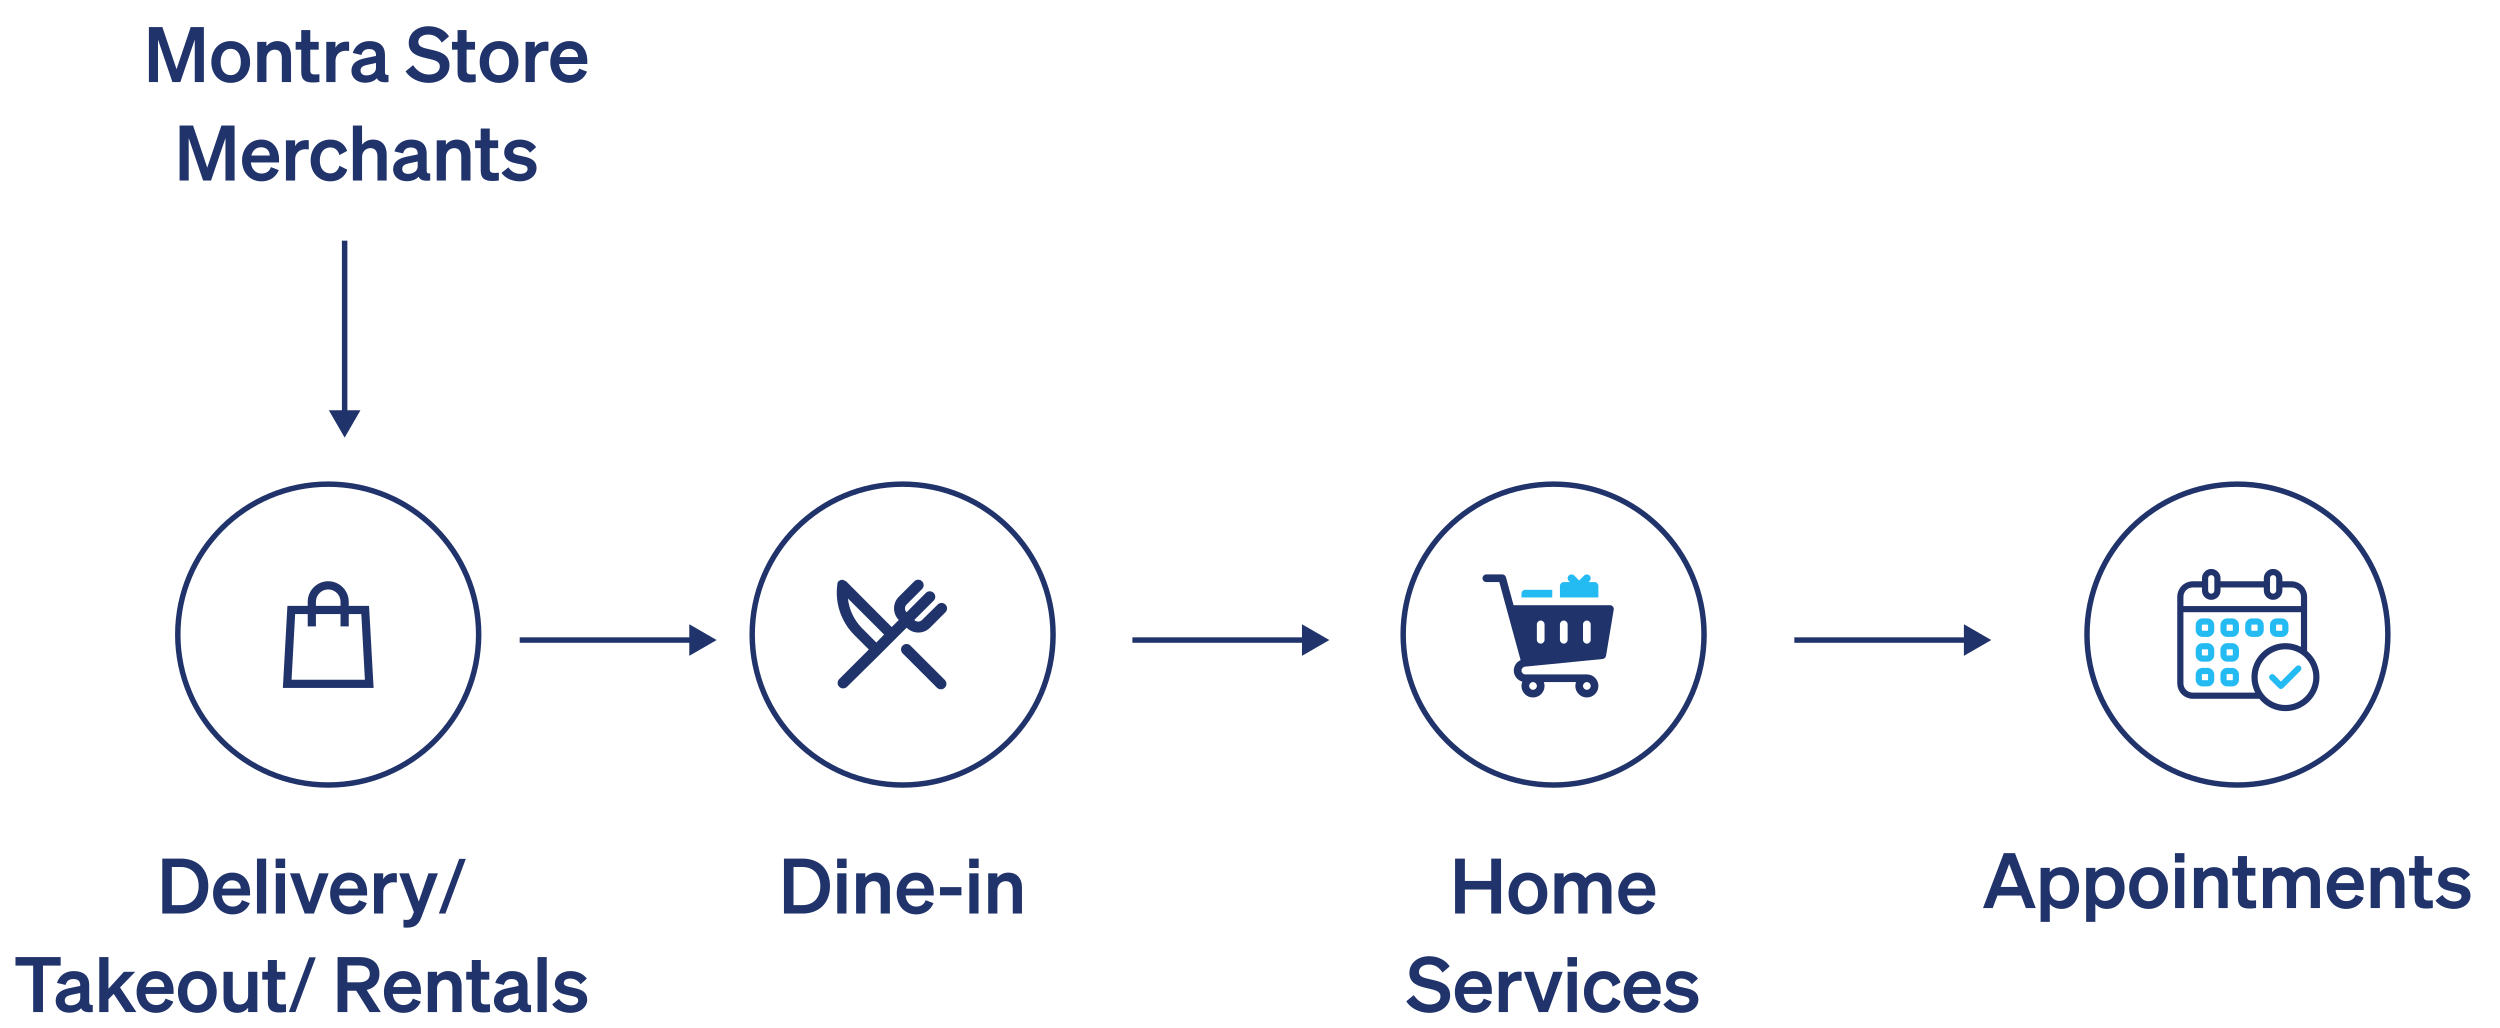 <svg width="457" height="188" viewBox="0 0 457 188" fill="none" xmlns="http://www.w3.org/2000/svg">
<path d="M32.971 15H31.515L28.883 7.23V15H27.217V4.948H29.681L32.271 12.648L34.861 4.948H37.269V15H35.603V7.23L32.971 15ZM45.718 11.332C45.718 13.614 44.248 15.154 42.176 15.154C40.104 15.154 38.634 13.614 38.634 11.332C38.634 9.05 40.104 7.51 42.176 7.51C44.248 7.51 45.718 9.05 45.718 11.332ZM40.328 11.332C40.328 12.83 41.042 13.74 42.176 13.74C43.31 13.74 44.024 12.83 44.024 11.332C44.024 9.834 43.31 8.924 42.176 8.924C41.042 8.924 40.328 9.834 40.328 11.332ZM47.026 15V7.65H48.706V8.434C49.126 7.944 49.784 7.51 50.736 7.51C52.276 7.51 53.2 8.574 53.2 10.156V15H51.52V10.646C51.52 9.736 51.156 9.078 50.232 9.078C49.476 9.078 48.706 9.638 48.706 10.688V15H47.026ZM55.068 13.152V9.078H54.046V7.65H55.068V5.494H56.72V7.65H58.26V9.078H56.72V12.886C56.72 13.544 57.098 13.614 57.7 13.614C57.98 13.614 58.134 13.6 58.386 13.572V14.986C58.078 15.042 57.658 15.084 57.224 15.084C55.824 15.084 55.068 14.65 55.068 13.152ZM63.817 7.636V9.316C63.607 9.288 63.439 9.274 63.201 9.274C62.137 9.274 61.325 9.96 61.325 11.136V15H59.645V7.65H61.325V8.742C61.647 8.056 62.403 7.608 63.341 7.608C63.537 7.608 63.691 7.622 63.817 7.636ZM66.718 15.126C65.318 15.126 64.24 14.272 64.24 12.956C64.24 11.556 65.29 10.94 66.704 10.646L68.734 10.226V10.1C68.734 9.4 68.37 8.966 67.474 8.966C66.676 8.966 66.256 9.33 66.06 10.044L64.478 9.68C64.842 8.462 65.92 7.51 67.544 7.51C69.308 7.51 70.372 8.35 70.372 10.044V13.208C70.372 13.628 70.554 13.754 71.016 13.698V15C69.798 15.14 69.154 14.902 68.902 14.3C68.44 14.818 67.67 15.126 66.718 15.126ZM68.734 12.41V11.514L67.152 11.85C66.438 12.004 65.906 12.228 65.906 12.886C65.906 13.46 66.326 13.782 66.97 13.782C67.866 13.782 68.734 13.306 68.734 12.41ZM74.142 13.04L75.514 11.906C76.214 12.998 77.264 13.628 78.412 13.628C79.546 13.628 80.4 13.11 80.4 12.144C80.4 11.122 79.35 10.982 77.852 10.618C76.34 10.254 74.716 9.806 74.716 7.846C74.716 5.984 76.312 4.794 78.342 4.794C80.064 4.794 81.408 5.606 82.08 6.656L80.764 7.79C80.204 6.922 79.462 6.32 78.286 6.32C77.208 6.32 76.466 6.866 76.466 7.664C76.466 8.546 77.236 8.728 78.594 9.036C80.218 9.4 82.164 9.778 82.164 11.962C82.164 13.936 80.428 15.154 78.356 15.154C76.634 15.154 74.926 14.328 74.142 13.04ZM83.642 13.152V9.078H82.62V7.65H83.642V5.494H85.294V7.65H86.834V9.078H85.294V12.886C85.294 13.544 85.672 13.614 86.274 13.614C86.554 13.614 86.708 13.6 86.96 13.572V14.986C86.652 15.042 86.232 15.084 85.798 15.084C84.398 15.084 83.642 14.65 83.642 13.152ZM94.773 11.332C94.773 13.614 93.303 15.154 91.231 15.154C89.159 15.154 87.689 13.614 87.689 11.332C87.689 9.05 89.159 7.51 91.231 7.51C93.303 7.51 94.773 9.05 94.773 11.332ZM89.383 11.332C89.383 12.83 90.097 13.74 91.231 13.74C92.365 13.74 93.079 12.83 93.079 11.332C93.079 9.834 92.365 8.924 91.231 8.924C90.097 8.924 89.383 9.834 89.383 11.332ZM100.252 7.636V9.316C100.042 9.288 99.874 9.274 99.636 9.274C98.572 9.274 97.76 9.96 97.76 11.136V15H96.08V7.65H97.76V8.742C98.082 8.056 98.838 7.608 99.776 7.608C99.972 7.608 100.126 7.622 100.252 7.636ZM104.165 15.154C102.065 15.154 100.595 13.6 100.595 11.332C100.595 9.176 102.051 7.51 104.095 7.51C106.223 7.51 107.357 9.12 107.357 11.136V11.696H102.205C102.331 12.956 103.087 13.726 104.165 13.726C104.991 13.726 105.649 13.306 105.873 12.55L107.315 13.096C106.797 14.384 105.635 15.154 104.165 15.154ZM104.081 8.924C103.213 8.924 102.541 9.442 102.289 10.436H105.663C105.649 9.624 105.145 8.924 104.081 8.924ZM38.583 33H37.127L34.495 25.23V33H32.829V22.948H35.293L37.883 30.648L40.473 22.948H42.881V33H41.215V25.23L38.583 33ZM47.816 33.154C45.716 33.154 44.246 31.6 44.246 29.332C44.246 27.176 45.702 25.51 47.746 25.51C49.874 25.51 51.008 27.12 51.008 29.136V29.696H45.856C45.982 30.956 46.738 31.726 47.816 31.726C48.642 31.726 49.3 31.306 49.524 30.55L50.966 31.096C50.448 32.384 49.286 33.154 47.816 33.154ZM47.732 26.924C46.864 26.924 46.192 27.442 45.94 28.436H49.314C49.3 27.624 48.796 26.924 47.732 26.924ZM56.441 25.636V27.316C56.231 27.288 56.063 27.274 55.825 27.274C54.761 27.274 53.949 27.96 53.949 29.136V33H52.269V25.65H53.949V26.742C54.271 26.056 55.027 25.608 55.965 25.608C56.161 25.608 56.315 25.622 56.441 25.636ZM58.463 29.332C58.463 30.83 59.247 31.698 60.395 31.698C61.291 31.698 61.837 31.11 62.047 30.298L63.489 31.026C63.111 32.216 61.991 33.154 60.395 33.154C58.295 33.154 56.783 31.6 56.783 29.332C56.783 27.064 58.295 25.51 60.395 25.51C61.977 25.51 63.069 26.406 63.461 27.582L62.047 28.352C61.837 27.554 61.291 26.952 60.395 26.952C59.247 26.952 58.463 27.834 58.463 29.332ZM64.505 33V22.948H66.185V26.434C66.605 25.944 67.263 25.51 68.215 25.51C69.755 25.51 70.679 26.574 70.679 28.156V33H68.999V28.646C68.999 27.736 68.635 27.078 67.711 27.078C66.955 27.078 66.185 27.638 66.185 28.688V33H64.505ZM74.34 33.126C72.94 33.126 71.862 32.272 71.862 30.956C71.862 29.556 72.912 28.94 74.326 28.646L76.356 28.226V28.1C76.356 27.4 75.992 26.966 75.096 26.966C74.298 26.966 73.878 27.33 73.682 28.044L72.1 27.68C72.464 26.462 73.542 25.51 75.166 25.51C76.93 25.51 77.994 26.35 77.994 28.044V31.208C77.994 31.628 78.176 31.754 78.638 31.698V33C77.42 33.14 76.776 32.902 76.524 32.3C76.062 32.818 75.292 33.126 74.34 33.126ZM76.356 30.41V29.514L74.774 29.85C74.06 30.004 73.528 30.228 73.528 30.886C73.528 31.46 73.948 31.782 74.592 31.782C75.488 31.782 76.356 31.306 76.356 30.41ZM79.831 33V25.65H81.511V26.434C81.931 25.944 82.589 25.51 83.541 25.51C85.081 25.51 86.005 26.574 86.005 28.156V33H84.325V28.646C84.325 27.736 83.961 27.078 83.037 27.078C82.281 27.078 81.511 27.638 81.511 28.688V33H79.831ZM87.874 31.152V27.078H86.852V25.65H87.874V23.494H89.526V25.65H91.066V27.078H89.526V30.886C89.526 31.544 89.904 31.614 90.506 31.614C90.786 31.614 90.94 31.6 91.192 31.572V32.986C90.884 33.042 90.464 33.084 90.03 33.084C88.63 33.084 87.874 32.65 87.874 31.152ZM91.68 31.6L92.94 30.592C93.374 31.306 94.214 31.782 95.068 31.782C95.782 31.782 96.44 31.53 96.44 30.872C96.44 30.242 95.824 30.172 94.662 29.934C93.5 29.696 92.17 29.402 92.17 27.834C92.17 26.49 93.346 25.51 95.04 25.51C96.328 25.51 97.476 26.084 98.008 26.896L96.874 27.918C96.454 27.26 95.754 26.882 94.942 26.882C94.256 26.882 93.808 27.19 93.808 27.68C93.808 28.212 94.34 28.31 95.264 28.506C96.51 28.772 98.078 29.038 98.078 30.718C98.078 32.202 96.72 33.154 95.054 33.154C93.696 33.154 92.338 32.608 91.68 31.6Z" fill="#20336B"/>
<path d="M63 80L65.887 75H60.113L63 80ZM62.5 44V75.5H63.5V44H62.5Z" fill="#20336B"/>
<path d="M131 117L126 114.113V119.887L131 117ZM95 117.5H126.5V116.5H95V117.5Z" fill="#20336B"/>
<path d="M243 117L238 114.113V119.887L243 117ZM207 117.5H238.5V116.5H207V117.5Z" fill="#20336B"/>
<path d="M364 117L359 114.113V119.887L364 117ZM328 117.5H359.5V116.5H328V117.5Z" fill="#20336B"/>
<path d="M284 143.5C299.188 143.5 311.5 131.188 311.5 116C311.5 100.812 299.188 88.5 284 88.5C268.812 88.5 256.5 100.812 256.5 116C256.5 131.188 268.812 143.5 284 143.5Z" stroke="#20336B"/>
<path d="M272.597 156.948H274.389V167H272.597V162.604H267.781V167H265.989V156.948H267.781V161.036H272.597V156.948ZM282.85 163.332C282.85 165.614 281.38 167.154 279.308 167.154C277.236 167.154 275.766 165.614 275.766 163.332C275.766 161.05 277.236 159.51 279.308 159.51C281.38 159.51 282.85 161.05 282.85 163.332ZM277.46 163.332C277.46 164.83 278.174 165.74 279.308 165.74C280.442 165.74 281.156 164.83 281.156 163.332C281.156 161.834 280.442 160.924 279.308 160.924C278.174 160.924 277.46 161.834 277.46 163.332ZM285.837 162.688V167H284.157V159.65H285.837V160.434C286.243 159.944 286.873 159.51 287.853 159.51C288.735 159.51 289.393 159.902 289.799 160.532C290.247 160.056 290.947 159.51 292.081 159.51C293.593 159.51 294.573 160.574 294.573 162.156V167H292.893V162.646C292.893 161.736 292.557 161.078 291.661 161.078C290.947 161.078 290.205 161.638 290.205 162.688V167H288.525V162.646C288.525 161.736 288.189 161.078 287.293 161.078C286.579 161.078 285.837 161.638 285.837 162.688ZM299.392 167.154C297.292 167.154 295.822 165.6 295.822 163.332C295.822 161.176 297.278 159.51 299.322 159.51C301.45 159.51 302.584 161.12 302.584 163.136V163.696H297.432C297.558 164.956 298.314 165.726 299.392 165.726C300.218 165.726 300.876 165.306 301.1 164.55L302.542 165.096C302.024 166.384 300.862 167.154 299.392 167.154ZM299.308 160.924C298.44 160.924 297.768 161.442 297.516 162.436H300.89C300.876 161.624 300.372 160.924 299.308 160.924ZM257.065 183.04L258.437 181.906C259.137 182.998 260.187 183.628 261.335 183.628C262.469 183.628 263.323 183.11 263.323 182.144C263.323 181.122 262.273 180.982 260.775 180.618C259.263 180.254 257.639 179.806 257.639 177.846C257.639 175.984 259.235 174.794 261.265 174.794C262.987 174.794 264.331 175.606 265.003 176.656L263.687 177.79C263.127 176.922 262.385 176.32 261.209 176.32C260.131 176.32 259.389 176.866 259.389 177.664C259.389 178.546 260.159 178.728 261.517 179.036C263.141 179.4 265.087 179.778 265.087 181.962C265.087 183.936 263.351 185.154 261.279 185.154C259.557 185.154 257.849 184.328 257.065 183.04ZM269.519 185.154C267.419 185.154 265.949 183.6 265.949 181.332C265.949 179.176 267.405 177.51 269.449 177.51C271.577 177.51 272.711 179.12 272.711 181.136V181.696H267.559C267.685 182.956 268.441 183.726 269.519 183.726C270.345 183.726 271.003 183.306 271.227 182.55L272.669 183.096C272.151 184.384 270.989 185.154 269.519 185.154ZM269.435 178.924C268.567 178.924 267.895 179.442 267.643 180.436H271.017C271.003 179.624 270.499 178.924 269.435 178.924ZM278.144 177.636V179.316C277.934 179.288 277.766 179.274 277.528 179.274C276.464 179.274 275.652 179.96 275.652 181.136V185H273.972V177.65H275.652V178.742C275.974 178.056 276.73 177.608 277.668 177.608C277.864 177.608 278.018 177.622 278.144 177.636ZM282.969 185H281.275L278.587 177.65H280.351L282.143 182.984L283.921 177.65H285.657L282.969 185ZM286.536 176.67V174.948H288.272V176.67H286.536ZM288.244 177.65V185H286.564V177.65H288.244ZM291.227 181.332C291.227 182.83 292.011 183.698 293.159 183.698C294.055 183.698 294.601 183.11 294.811 182.298L296.253 183.026C295.875 184.216 294.755 185.154 293.159 185.154C291.059 185.154 289.547 183.6 289.547 181.332C289.547 179.064 291.059 177.51 293.159 177.51C294.741 177.51 295.833 178.406 296.225 179.582L294.811 180.352C294.601 179.554 294.055 178.952 293.159 178.952C292.011 178.952 291.227 179.834 291.227 181.332ZM300.377 185.154C298.277 185.154 296.807 183.6 296.807 181.332C296.807 179.176 298.263 177.51 300.307 177.51C302.435 177.51 303.569 179.12 303.569 181.136V181.696H298.417C298.543 182.956 299.299 183.726 300.377 183.726C301.203 183.726 301.861 183.306 302.085 182.55L303.527 183.096C303.009 184.384 301.847 185.154 300.377 185.154ZM300.293 178.924C299.425 178.924 298.753 179.442 298.501 180.436H301.875C301.861 179.624 301.357 178.924 300.293 178.924ZM304.059 183.6L305.319 182.592C305.753 183.306 306.593 183.782 307.447 183.782C308.161 183.782 308.819 183.53 308.819 182.872C308.819 182.242 308.203 182.172 307.041 181.934C305.879 181.696 304.549 181.402 304.549 179.834C304.549 178.49 305.725 177.51 307.419 177.51C308.707 177.51 309.855 178.084 310.387 178.896L309.253 179.918C308.833 179.26 308.133 178.882 307.321 178.882C306.635 178.882 306.187 179.19 306.187 179.68C306.187 180.212 306.719 180.31 307.643 180.506C308.889 180.772 310.457 181.038 310.457 182.718C310.457 184.202 309.099 185.154 307.433 185.154C306.075 185.154 304.717 184.608 304.059 183.6Z" fill="#20336B"/>
<path d="M29.665 167V156.948H33.025C36.147 156.948 38.079 158.908 38.079 161.974C38.079 165.04 36.147 167 33.025 167H29.665ZM31.415 165.46H33.025C35.097 165.46 36.315 164.088 36.315 161.974C36.315 159.846 35.097 158.488 33.011 158.488H31.415V165.46ZM42.519 167.154C40.419 167.154 38.949 165.6 38.949 163.332C38.949 161.176 40.405 159.51 42.449 159.51C44.577 159.51 45.711 161.12 45.711 163.136V163.696H40.559C40.685 164.956 41.441 165.726 42.519 165.726C43.345 165.726 44.003 165.306 44.227 164.55L45.669 165.096C45.151 166.384 43.989 167.154 42.519 167.154ZM42.435 160.924C41.567 160.924 40.895 161.442 40.643 162.436H44.017C44.003 161.624 43.499 160.924 42.435 160.924ZM48.652 156.948V167H46.972V156.948H48.652ZM50.389 158.67V156.948H52.125V158.67H50.389ZM52.097 159.65V167H50.417V159.65H52.097ZM57.391 167H55.697L53.008 159.65H54.773L56.565 164.984L58.343 159.65H60.078L57.391 167ZM63.916 167.154C61.816 167.154 60.346 165.6 60.346 163.332C60.346 161.176 61.802 159.51 63.846 159.51C65.974 159.51 67.108 161.12 67.108 163.136V163.696H61.956C62.082 164.956 62.838 165.726 63.916 165.726C64.742 165.726 65.4 165.306 65.624 164.55L67.066 165.096C66.548 166.384 65.386 167.154 63.916 167.154ZM63.832 160.924C62.964 160.924 62.292 161.442 62.04 162.436H65.414C65.4 161.624 64.896 160.924 63.832 160.924ZM72.54 159.636V161.316C72.33 161.288 72.162 161.274 71.924 161.274C70.86 161.274 70.048 161.96 70.048 163.136V167H68.368V159.65H70.048V160.742C70.37 160.056 71.126 159.608 72.064 159.608C72.26 159.608 72.414 159.622 72.54 159.636ZM77.029 167.686C76.609 168.806 75.965 169.576 74.439 169.576C74.089 169.576 73.991 169.562 73.753 169.534V168.12C73.977 168.148 74.103 168.162 74.313 168.162C74.873 168.162 75.139 168.008 75.377 167.42L75.657 166.734L72.983 159.65H74.747L76.553 164.802L78.317 159.65H80.053L77.029 167.686ZM85.146 157.004L81.422 167H80.218L83.942 157.004H85.146ZM11.09 176.516H7.856V185H6.064V176.516H2.83V174.948H11.09V176.516ZM12.653 185.126C11.253 185.126 10.175 184.272 10.175 182.956C10.175 181.556 11.225 180.94 12.639 180.646L14.669 180.226V180.1C14.669 179.4 14.305 178.966 13.409 178.966C12.611 178.966 12.191 179.33 11.995 180.044L10.413 179.68C10.777 178.462 11.855 177.51 13.479 177.51C15.243 177.51 16.307 178.35 16.307 180.044V183.208C16.307 183.628 16.489 183.754 16.951 183.698V185C15.733 185.14 15.089 184.902 14.837 184.3C14.375 184.818 13.605 185.126 12.653 185.126ZM14.669 182.41V181.514L13.087 181.85C12.373 182.004 11.841 182.228 11.841 182.886C11.841 183.46 12.261 183.782 12.905 183.782C13.801 183.782 14.669 183.306 14.669 182.41ZM19.825 174.948V180.744L22.653 177.65H24.711L21.939 180.506L24.935 185H22.989L20.791 181.682L19.825 182.662V185H18.145V174.948H19.825ZM28.54 185.154C26.44 185.154 24.97 183.6 24.97 181.332C24.97 179.176 26.426 177.51 28.47 177.51C30.598 177.51 31.732 179.12 31.732 181.136V181.696H26.58C26.706 182.956 27.462 183.726 28.54 183.726C29.366 183.726 30.024 183.306 30.248 182.55L31.69 183.096C31.172 184.384 30.01 185.154 28.54 185.154ZM28.456 178.924C27.588 178.924 26.916 179.442 26.664 180.436H30.038C30.024 179.624 29.52 178.924 28.456 178.924ZM39.614 181.332C39.614 183.614 38.144 185.154 36.072 185.154C34 185.154 32.53 183.614 32.53 181.332C32.53 179.05 34 177.51 36.072 177.51C38.144 177.51 39.614 179.05 39.614 181.332ZM34.224 181.332C34.224 182.83 34.938 183.74 36.072 183.74C37.206 183.74 37.92 182.83 37.92 181.332C37.92 179.834 37.206 178.924 36.072 178.924C34.938 178.924 34.224 179.834 34.224 181.332ZM47.04 177.65V185H45.36V184.216C44.94 184.706 44.31 185.154 43.358 185.154C41.818 185.154 40.866 184.104 40.866 182.522V177.65H42.546V182.158C42.546 183.054 42.938 183.628 43.848 183.628C44.604 183.628 45.36 183.068 45.36 182.018V177.65H47.04ZM48.965 183.152V179.078H47.943V177.65H48.965V175.494H50.617V177.65H52.157V179.078H50.617V182.886C50.617 183.544 50.995 183.614 51.597 183.614C51.877 183.614 52.031 183.6 52.283 183.572V184.986C51.975 185.042 51.555 185.084 51.121 185.084C49.721 185.084 48.965 184.65 48.965 183.152ZM57.727 175.004L54.003 185H52.799L56.523 175.004H57.727ZM63.497 181.108V185H61.705V174.948H65.723C67.963 174.948 69.363 175.998 69.363 178.028C69.363 179.61 68.495 180.618 67.025 180.968L69.615 185H67.571L65.121 181.108H63.497ZM63.497 179.568H65.625C66.913 179.568 67.599 179.008 67.599 178.028C67.599 177.034 66.913 176.488 65.625 176.488H63.497V179.568ZM73.753 185.154C71.653 185.154 70.183 183.6 70.183 181.332C70.183 179.176 71.639 177.51 73.683 177.51C75.811 177.51 76.945 179.12 76.945 181.136V181.696H71.793C71.919 182.956 72.675 183.726 73.753 183.726C74.579 183.726 75.237 183.306 75.461 182.55L76.903 183.096C76.385 184.384 75.223 185.154 73.753 185.154ZM73.669 178.924C72.801 178.924 72.129 179.442 71.877 180.436H75.251C75.237 179.624 74.733 178.924 73.669 178.924ZM78.205 185V177.65H79.885V178.434C80.305 177.944 80.963 177.51 81.915 177.51C83.455 177.51 84.379 178.574 84.379 180.156V185H82.699V180.646C82.699 179.736 82.335 179.078 81.411 179.078C80.655 179.078 79.885 179.638 79.885 180.688V185H78.205ZM86.248 183.152V179.078H85.226V177.65H86.248V175.494H87.9V177.65H89.44V179.078H87.9V182.886C87.9 183.544 88.278 183.614 88.88 183.614C89.16 183.614 89.314 183.6 89.566 183.572V184.986C89.258 185.042 88.838 185.084 88.404 185.084C87.004 185.084 86.248 184.65 86.248 183.152ZM92.77 185.126C91.37 185.126 90.292 184.272 90.292 182.956C90.292 181.556 91.342 180.94 92.756 180.646L94.786 180.226V180.1C94.786 179.4 94.422 178.966 93.526 178.966C92.728 178.966 92.308 179.33 92.112 180.044L90.53 179.68C90.894 178.462 91.972 177.51 93.596 177.51C95.36 177.51 96.424 178.35 96.424 180.044V183.208C96.424 183.628 96.606 183.754 97.068 183.698V185C95.85 185.14 95.206 184.902 94.954 184.3C94.492 184.818 93.722 185.126 92.77 185.126ZM94.786 182.41V181.514L93.204 181.85C92.49 182.004 91.958 182.228 91.958 182.886C91.958 183.46 92.378 183.782 93.022 183.782C93.918 183.782 94.786 183.306 94.786 182.41ZM99.942 174.948V185H98.262V174.948H99.942ZM100.937 183.6L102.197 182.592C102.631 183.306 103.471 183.782 104.325 183.782C105.039 183.782 105.697 183.53 105.697 182.872C105.697 182.242 105.081 182.172 103.919 181.934C102.757 181.696 101.427 181.402 101.427 179.834C101.427 178.49 102.603 177.51 104.297 177.51C105.585 177.51 106.733 178.084 107.265 178.896L106.131 179.918C105.711 179.26 105.011 178.882 104.199 178.882C103.513 178.882 103.065 179.19 103.065 179.68C103.065 180.212 103.597 180.31 104.521 180.506C105.767 180.772 107.335 181.038 107.335 182.718C107.335 184.202 105.977 185.154 104.311 185.154C102.953 185.154 101.595 184.608 100.937 183.6Z" fill="#20336B"/>
<path d="M165 143.5C180.188 143.5 192.5 131.188 192.5 116C192.5 100.812 180.188 88.5 165 88.5C149.812 88.5 137.5 100.812 137.5 116C137.5 131.188 149.812 143.5 165 143.5Z" stroke="#20336B"/>
<path d="M167.842 115.631C168.243 115.636 168.64 115.561 169.011 115.409C169.382 115.258 169.719 115.034 170.002 114.751L172.832 111.921C173.019 111.734 173.123 111.48 173.123 111.216C173.123 110.952 173.019 110.698 172.832 110.511C172.739 110.417 172.629 110.343 172.507 110.292C172.385 110.241 172.254 110.215 172.122 110.215C171.99 110.215 171.86 110.241 171.738 110.292C171.616 110.343 171.505 110.417 171.412 110.511L168.552 113.331C168.459 113.425 168.349 113.499 168.227 113.55C168.105 113.601 167.974 113.627 167.842 113.627C167.71 113.627 167.58 113.601 167.458 113.55C167.336 113.499 167.225 113.425 167.132 113.331L170.672 109.801C170.766 109.708 170.84 109.597 170.89 109.475C170.941 109.353 170.967 109.223 170.967 109.091C170.967 108.959 170.941 108.828 170.89 108.707C170.84 108.585 170.766 108.474 170.672 108.381C170.579 108.288 170.469 108.214 170.347 108.163C170.225 108.113 170.094 108.087 169.962 108.087C169.831 108.087 169.7 108.113 169.578 108.163C169.456 108.214 169.346 108.288 169.252 108.381L165.722 111.921C165.536 111.734 165.432 111.48 165.432 111.216C165.432 110.952 165.536 110.698 165.722 110.511L168.552 107.681C168.646 107.588 168.72 107.477 168.77 107.355C168.821 107.233 168.847 107.103 168.847 106.971C168.847 106.839 168.821 106.708 168.77 106.587C168.72 106.465 168.646 106.354 168.552 106.261C168.459 106.168 168.349 106.094 168.227 106.043C168.105 105.993 167.974 105.967 167.842 105.967C167.711 105.967 167.58 105.993 167.458 106.043C167.336 106.094 167.226 106.168 167.132 106.261L164.302 109.091C163.741 109.653 163.425 110.416 163.425 111.211C163.425 112.006 163.741 112.768 164.302 113.331L163.002 114.621L154.732 106.321L154.632 106.261C154.581 106.216 154.524 106.179 154.462 106.151L154.282 106.081L154.162 106.001H153.892C153.833 105.991 153.772 105.991 153.712 106.001C153.652 106.023 153.595 106.053 153.542 106.091L153.382 106.191H153.312L153.252 106.291C153.21 106.344 153.173 106.401 153.142 106.461C153.113 106.522 153.09 106.585 153.072 106.651C153.072 106.651 153.072 106.721 153.072 106.761C152.83 108.452 152.984 110.177 153.524 111.798C154.064 113.419 154.974 114.893 156.182 116.101L158.822 118.731L153.412 124.131C153.319 124.224 153.244 124.334 153.194 124.456C153.143 124.578 153.117 124.709 153.117 124.841C153.117 124.973 153.143 125.104 153.194 125.225C153.244 125.347 153.319 125.458 153.412 125.551C153.506 125.644 153.617 125.717 153.739 125.767C153.86 125.816 153.991 125.842 154.122 125.841C154.254 125.842 154.384 125.816 154.506 125.767C154.628 125.717 154.739 125.644 154.832 125.551L160.902 119.571L163.732 116.741L165.732 114.741C166.29 115.305 167.049 115.625 167.842 115.631ZM160.192 117.451L157.562 114.811C156.121 113.35 155.218 111.442 155.002 109.401L161.612 116.001L160.192 117.451ZM166.432 118.021C166.244 117.831 165.988 117.724 165.721 117.723C165.454 117.722 165.197 117.828 165.007 118.016C164.818 118.204 164.711 118.46 164.71 118.727C164.709 118.995 164.814 119.251 165.002 119.441L171.302 125.741C171.493 125.915 171.744 126.008 172.002 126.001C172.134 126.002 172.264 125.976 172.386 125.927C172.508 125.877 172.619 125.804 172.712 125.711C172.806 125.618 172.881 125.507 172.931 125.385C172.982 125.264 173.008 125.133 173.008 125.001C173.008 124.869 172.982 124.738 172.931 124.616C172.881 124.494 172.806 124.384 172.712 124.291L166.432 118.021Z" fill="#20336B"/>
<path d="M143.305 167V156.948H146.665C149.787 156.948 151.719 158.908 151.719 161.974C151.719 165.04 149.787 167 146.665 167H143.305ZM145.055 165.46H146.665C148.737 165.46 149.955 164.088 149.955 161.974C149.955 159.846 148.737 158.488 146.651 158.488H145.055V165.46ZM153.023 158.67V156.948H154.759V158.67H153.023ZM154.731 159.65V167H153.051V159.65H154.731ZM156.496 167V159.65H158.176V160.434C158.596 159.944 159.254 159.51 160.206 159.51C161.746 159.51 162.67 160.574 162.67 162.156V167H160.99V162.646C160.99 161.736 160.626 161.078 159.702 161.078C158.946 161.078 158.176 161.638 158.176 162.688V167H156.496ZM167.493 167.154C165.393 167.154 163.923 165.6 163.923 163.332C163.923 161.176 165.379 159.51 167.423 159.51C169.551 159.51 170.685 161.12 170.685 163.136V163.696H165.533C165.659 164.956 166.415 165.726 167.493 165.726C168.319 165.726 168.977 165.306 169.201 164.55L170.643 165.096C170.125 166.384 168.963 167.154 167.493 167.154ZM167.409 160.924C166.541 160.924 165.869 161.442 165.617 162.436H168.991C168.977 161.624 168.473 160.924 167.409 160.924ZM171.829 163.668V162.17H175.749V163.668H171.829ZM177.167 158.67V156.948H178.903V158.67H177.167ZM178.875 159.65V167H177.195V159.65H178.875ZM180.641 167V159.65H182.321V160.434C182.741 159.944 183.399 159.51 184.351 159.51C185.891 159.51 186.815 160.574 186.815 162.156V167H185.135V162.646C185.135 161.736 184.771 161.078 183.847 161.078C183.091 161.078 182.321 161.638 182.321 162.688V167H180.641Z" fill="#20336B"/>
<path d="M409 143.5C424.188 143.5 436.5 131.188 436.5 116C436.5 100.812 424.188 88.5 409 88.5C393.812 88.5 381.5 100.812 381.5 116C381.5 131.188 393.812 143.5 409 143.5Z" stroke="#20336B"/>
<path fill-rule="evenodd" clip-rule="evenodd" d="M414.953 124.187L416.551 125.785C416.658 125.891 416.801 125.951 416.951 125.951C417.101 125.951 417.244 125.891 417.351 125.785L420.547 122.588C420.65 122.482 420.708 122.339 420.706 122.191C420.705 122.043 420.645 121.901 420.541 121.796C420.436 121.691 420.294 121.632 420.146 121.63C419.998 121.629 419.855 121.686 419.749 121.789L416.951 124.586L415.752 123.388C415.646 123.285 415.503 123.228 415.355 123.229C415.207 123.23 415.065 123.29 414.96 123.394C414.855 123.499 414.796 123.641 414.795 123.789C414.793 123.937 414.85 124.08 414.953 124.187ZM404.766 114.285C404.766 113.956 404.635 113.639 404.402 113.406C404.169 113.173 403.852 113.042 403.522 113.042H402.618C402.289 113.042 401.972 113.173 401.739 113.406C401.506 113.639 401.375 113.956 401.375 114.285V115.19C401.375 115.519 401.506 115.836 401.739 116.069C401.972 116.302 402.289 116.433 402.618 116.433H403.522C403.852 116.433 404.169 116.302 404.402 116.069C404.635 115.836 404.766 115.519 404.766 115.19V114.285ZM403.635 114.285V115.19C403.635 115.205 403.633 115.219 403.627 115.233C403.621 115.247 403.613 115.259 403.603 115.269C403.592 115.28 403.58 115.288 403.566 115.294C403.552 115.3 403.537 115.303 403.522 115.303H402.618C402.603 115.303 402.589 115.3 402.575 115.294C402.561 115.288 402.549 115.28 402.539 115.269C402.528 115.259 402.52 115.247 402.514 115.233C402.508 115.219 402.505 115.205 402.505 115.19V114.285C402.505 114.255 402.517 114.227 402.539 114.206C402.549 114.195 402.561 114.187 402.575 114.181C402.589 114.175 402.603 114.172 402.618 114.172H403.522C403.553 114.172 403.581 114.184 403.603 114.206C403.613 114.216 403.621 114.228 403.627 114.242C403.633 114.256 403.635 114.27 403.635 114.285ZM404.766 118.807C404.766 118.478 404.635 118.161 404.402 117.928C404.169 117.695 403.852 117.564 403.522 117.564H402.618C402.289 117.564 401.972 117.695 401.739 117.928C401.506 118.161 401.375 118.477 401.375 118.807V119.711C401.375 120.041 401.506 120.357 401.739 120.591C401.972 120.824 402.289 120.955 402.618 120.955H403.522C403.852 120.955 404.169 120.824 404.402 120.591C404.635 120.357 404.766 120.041 404.766 119.711V118.807ZM403.635 118.807V119.711C403.635 119.726 403.633 119.741 403.627 119.755C403.621 119.768 403.613 119.781 403.603 119.791C403.592 119.802 403.58 119.81 403.566 119.816C403.552 119.822 403.537 119.825 403.522 119.824H402.618C402.603 119.825 402.589 119.822 402.575 119.816C402.561 119.81 402.549 119.802 402.539 119.791C402.528 119.781 402.52 119.768 402.514 119.755C402.508 119.741 402.505 119.726 402.505 119.711V118.807C402.505 118.777 402.517 118.748 402.539 118.727C402.549 118.717 402.561 118.708 402.575 118.703C402.589 118.697 402.603 118.694 402.618 118.694H403.522C403.553 118.694 403.581 118.706 403.603 118.727C403.613 118.738 403.621 118.75 403.627 118.764C403.633 118.778 403.635 118.792 403.635 118.807ZM404.766 123.329C404.766 122.999 404.635 122.683 404.402 122.449C404.169 122.216 403.852 122.086 403.522 122.085H402.618C402.289 122.085 401.972 122.216 401.739 122.449C401.506 122.683 401.375 122.999 401.375 123.329V124.233C401.375 124.563 401.506 124.879 401.739 125.113C401.972 125.346 402.289 125.477 402.618 125.477H403.522C403.852 125.477 404.169 125.346 404.402 125.113C404.635 124.879 404.766 124.563 404.766 124.233V123.329ZM403.635 123.329V124.233C403.635 124.248 403.633 124.263 403.627 124.276C403.621 124.29 403.613 124.302 403.603 124.313C403.592 124.323 403.58 124.332 403.566 124.338C403.552 124.343 403.537 124.346 403.522 124.346H402.618C402.603 124.346 402.589 124.343 402.575 124.338C402.561 124.332 402.549 124.323 402.539 124.313C402.528 124.302 402.52 124.29 402.514 124.276C402.508 124.263 402.505 124.248 402.505 124.233V123.329C402.505 123.299 402.517 123.27 402.539 123.249C402.549 123.239 402.561 123.23 402.575 123.224C402.589 123.219 402.603 123.216 402.618 123.216H403.522C403.553 123.216 403.581 123.228 403.603 123.249C403.613 123.259 403.621 123.272 403.627 123.286C403.633 123.299 403.635 123.314 403.635 123.329ZM409.288 114.285C409.288 113.956 409.157 113.639 408.924 113.406C408.69 113.173 408.374 113.042 408.044 113.042H407.14C406.81 113.042 406.494 113.173 406.261 113.406C406.027 113.639 405.897 113.956 405.897 114.285V115.19C405.897 115.519 406.027 115.836 406.261 116.069C406.494 116.302 406.81 116.433 407.14 116.433H408.044C408.374 116.433 408.69 116.302 408.924 116.069C409.157 115.836 409.288 115.519 409.288 115.19V114.285ZM408.157 114.285V115.19C408.157 115.205 408.154 115.219 408.149 115.233C408.143 115.247 408.135 115.259 408.124 115.269C408.114 115.28 408.101 115.288 408.087 115.294C408.074 115.3 408.059 115.303 408.044 115.303H407.14C407.125 115.303 407.11 115.3 407.097 115.294C407.083 115.288 407.071 115.28 407.061 115.269C407.05 115.259 407.041 115.247 407.035 115.233C407.03 115.219 407.027 115.205 407.027 115.19V114.285C407.027 114.255 407.039 114.227 407.061 114.206C407.071 114.195 407.083 114.187 407.097 114.181C407.11 114.175 407.125 114.172 407.14 114.172H408.044C408.075 114.172 408.103 114.184 408.124 114.206C408.135 114.216 408.143 114.228 408.149 114.242C408.154 114.256 408.157 114.27 408.157 114.285ZM409.288 118.807C409.288 118.478 409.157 118.161 408.924 117.928C408.69 117.695 408.374 117.564 408.044 117.564H407.14C406.81 117.564 406.494 117.695 406.261 117.928C406.027 118.161 405.897 118.477 405.897 118.807V119.711C405.897 120.041 406.027 120.357 406.261 120.591C406.494 120.824 406.81 120.955 407.14 120.955H408.044C408.374 120.955 408.69 120.824 408.924 120.591C409.157 120.357 409.288 120.041 409.288 119.711V118.807ZM408.157 118.807V119.711C408.157 119.726 408.154 119.741 408.149 119.755C408.143 119.768 408.135 119.781 408.124 119.791C408.114 119.802 408.101 119.81 408.087 119.816C408.074 119.822 408.059 119.825 408.044 119.824H407.14C407.125 119.825 407.11 119.822 407.097 119.816C407.083 119.81 407.071 119.802 407.061 119.791C407.05 119.781 407.041 119.768 407.035 119.755C407.03 119.741 407.027 119.726 407.027 119.711V118.807C407.027 118.777 407.039 118.748 407.061 118.727C407.071 118.717 407.083 118.708 407.097 118.703C407.11 118.697 407.125 118.694 407.14 118.694H408.044C408.075 118.694 408.103 118.706 408.124 118.727C408.135 118.738 408.143 118.75 408.149 118.764C408.154 118.778 408.157 118.792 408.157 118.807ZM409.288 123.329C409.288 122.999 409.157 122.683 408.924 122.449C408.69 122.216 408.374 122.086 408.044 122.085H407.14C406.81 122.085 406.494 122.216 406.261 122.449C406.027 122.683 405.897 122.999 405.897 123.329V124.233C405.897 124.563 406.027 124.879 406.261 125.113C406.494 125.346 406.81 125.477 407.14 125.477H408.044C408.374 125.477 408.69 125.346 408.924 125.113C409.157 124.879 409.288 124.563 409.288 124.233V123.329ZM408.157 123.329V124.233C408.157 124.248 408.154 124.263 408.149 124.276C408.143 124.29 408.135 124.302 408.124 124.313C408.114 124.323 408.101 124.332 408.087 124.338C408.074 124.343 408.059 124.346 408.044 124.346H407.14C407.125 124.346 407.11 124.343 407.097 124.338C407.083 124.332 407.071 124.323 407.061 124.313C407.05 124.302 407.041 124.29 407.035 124.276C407.03 124.263 407.027 124.248 407.027 124.233V123.329C407.027 123.299 407.039 123.27 407.061 123.249C407.071 123.239 407.083 123.23 407.097 123.224C407.11 123.219 407.125 123.216 407.14 123.216H408.044C408.075 123.216 408.103 123.228 408.124 123.249C408.135 123.259 408.143 123.272 408.149 123.286C408.154 123.299 408.157 123.314 408.157 123.329ZM413.809 114.285C413.809 113.956 413.679 113.639 413.445 113.406C413.212 113.173 412.896 113.042 412.566 113.042H411.662C411.332 113.042 411.016 113.173 410.782 113.406C410.549 113.639 410.418 113.956 410.418 114.285V115.19C410.418 115.519 410.549 115.836 410.782 116.069C411.016 116.302 411.332 116.433 411.662 116.433H412.566C412.896 116.433 413.212 116.302 413.445 116.069C413.679 115.836 413.809 115.519 413.809 115.19V114.285ZM412.679 114.285V115.19C412.679 115.205 412.676 115.219 412.671 115.233C412.665 115.247 412.657 115.259 412.645 115.269C412.635 115.28 412.623 115.288 412.609 115.294C412.596 115.3 412.581 115.303 412.566 115.303H411.662C411.647 115.303 411.632 115.3 411.619 115.294C411.605 115.288 411.592 115.28 411.582 115.269C411.571 115.259 411.563 115.247 411.557 115.233C411.552 115.219 411.549 115.205 411.549 115.19V114.285C411.549 114.255 411.561 114.227 411.582 114.206C411.592 114.195 411.605 114.187 411.619 114.181C411.632 114.175 411.647 114.172 411.662 114.172H412.566C412.596 114.172 412.625 114.184 412.645 114.206C412.657 114.216 412.665 114.228 412.671 114.242C412.676 114.256 412.679 114.27 412.679 114.285ZM418.331 114.285C418.331 113.956 418.201 113.639 417.967 113.406C417.734 113.173 417.418 113.042 417.088 113.042H416.184C415.854 113.042 415.537 113.173 415.304 113.406C415.071 113.639 414.94 113.956 414.94 114.285V115.19C414.94 115.519 415.071 115.836 415.304 116.069C415.537 116.302 415.854 116.433 416.184 116.433H417.088C417.418 116.433 417.734 116.302 417.967 116.069C418.201 115.836 418.331 115.519 418.331 115.19V114.285ZM417.201 114.285V115.19C417.201 115.205 417.198 115.219 417.192 115.233C417.187 115.247 417.178 115.259 417.167 115.269C417.157 115.28 417.145 115.288 417.131 115.294C417.117 115.3 417.103 115.303 417.088 115.303H416.184C416.169 115.303 416.154 115.3 416.141 115.294C416.126 115.288 416.114 115.28 416.103 115.269C416.093 115.259 416.085 115.247 416.079 115.233C416.073 115.219 416.071 115.205 416.071 115.19V114.285C416.071 114.255 416.083 114.227 416.103 114.206C416.114 114.195 416.126 114.187 416.141 114.181C416.154 114.175 416.169 114.172 416.184 114.172H417.088C417.117 114.172 417.146 114.184 417.167 114.206C417.178 114.216 417.187 114.228 417.192 114.242C417.198 114.256 417.201 114.27 417.201 114.285Z" fill="#24BAF2"/>
<path fill-rule="evenodd" clip-rule="evenodd" d="M412.988 127.739H400.826C400.076 127.739 399.358 127.441 398.828 126.912C398.298 126.381 398 125.663 398 124.913V109.087C398 108.337 398.298 107.619 398.828 107.089C399.358 106.559 400.076 106.261 400.826 106.261H402.522V105.696C402.522 105.246 402.7 104.815 403.019 104.497C403.337 104.179 403.768 104 404.218 104C404.667 104 405.099 104.179 405.417 104.497C405.735 104.815 405.913 105.246 405.913 105.696V106.261H413.826V105.696C413.826 105.246 414.005 104.815 414.323 104.497C414.641 104.179 415.072 104 415.522 104C415.971 104 416.403 104.179 416.721 104.497C417.039 104.815 417.218 105.246 417.218 105.696V106.261H418.913C419.662 106.261 420.382 106.559 420.911 107.089C421.442 107.619 421.739 108.337 421.739 109.087V118.988C423.12 120.129 424 121.854 424 123.783C424 127.214 421.214 130 417.782 130C416.866 130.001 415.961 129.798 415.132 129.407C414.303 129.016 413.57 128.447 412.988 127.739ZM417.782 118.696C420.59 118.696 422.869 120.975 422.869 123.783C422.869 126.59 420.59 128.87 417.782 128.87C414.975 128.87 412.696 126.59 412.696 123.783C412.696 120.975 414.975 118.696 417.782 118.696ZM420.609 118.244V111.913H399.131V124.913C399.131 125.363 399.309 125.794 399.628 126.112C399.784 126.269 399.972 126.394 400.177 126.48C400.383 126.565 400.604 126.609 400.826 126.609H412.244C411.81 125.761 411.565 124.8 411.565 123.783C411.565 120.351 414.351 117.565 417.782 117.565C418.8 117.565 419.761 117.81 420.609 118.244ZM417.218 107.391V107.957C417.218 108.406 417.039 108.838 416.721 109.156C416.403 109.474 415.971 109.652 415.522 109.652C415.072 109.652 414.641 109.474 414.323 109.156C414.005 108.838 413.826 108.406 413.826 107.957V107.391H405.913V107.957C405.913 108.406 405.735 108.838 405.417 109.156C405.099 109.474 404.667 109.652 404.218 109.652C403.768 109.652 403.337 109.474 403.019 109.156C402.7 108.838 402.522 108.406 402.522 107.957V107.391H400.826C400.376 107.391 399.945 107.57 399.627 107.888C399.309 108.206 399.131 108.637 399.131 109.087V110.783H420.609V109.087C420.609 108.637 420.43 108.206 420.112 107.888C419.794 107.57 419.363 107.391 418.913 107.391H417.218ZM416.087 105.696V107.957C416.087 108.106 416.028 108.25 415.921 108.356C415.815 108.462 415.672 108.522 415.522 108.522C415.372 108.522 415.228 108.462 415.122 108.356C415.016 108.25 414.956 108.106 414.956 107.957V105.696C414.956 105.546 415.016 105.402 415.122 105.296C415.228 105.19 415.372 105.13 415.522 105.13C415.672 105.13 415.815 105.19 415.921 105.296C416.028 105.402 416.087 105.546 416.087 105.696ZM404.782 105.696V107.957C404.782 108.106 404.723 108.25 404.617 108.356C404.511 108.462 404.367 108.522 404.218 108.522C404.068 108.522 403.924 108.462 403.818 108.356C403.712 108.25 403.652 108.106 403.652 107.957V105.696C403.652 105.546 403.712 105.402 403.818 105.296C403.924 105.19 404.068 105.13 404.218 105.13C404.367 105.13 404.511 105.19 404.617 105.296C404.723 105.402 404.782 105.546 404.782 105.696Z" fill="#20336B"/>
<path d="M366.3 155.948H368.33L372.138 166H370.332L369.464 163.704H365.124L364.27 166H362.492L366.3 155.948ZM367.28 157.936L365.712 162.136H368.876L367.28 157.936ZM376.817 166.154C375.865 166.154 375.165 165.776 374.703 165.23V168.52H373.023V158.65H374.703V159.434C375.165 158.888 375.865 158.51 376.817 158.51C378.875 158.51 380.051 160.246 380.051 162.332C380.051 164.418 378.875 166.154 376.817 166.154ZM374.661 162.122V162.556C374.661 163.914 375.445 164.684 376.481 164.684C377.699 164.684 378.357 163.732 378.357 162.332C378.357 160.932 377.699 159.98 376.481 159.98C375.445 159.98 374.661 160.736 374.661 162.122ZM385.143 166.154C384.191 166.154 383.491 165.776 383.029 165.23V168.52H381.349V158.65H383.029V159.434C383.491 158.888 384.191 158.51 385.143 158.51C387.201 158.51 388.377 160.246 388.377 162.332C388.377 164.418 387.201 166.154 385.143 166.154ZM382.987 162.122V162.556C382.987 163.914 383.771 164.684 384.807 164.684C386.025 164.684 386.683 163.732 386.683 162.332C386.683 160.932 386.025 159.98 384.807 159.98C383.771 159.98 382.987 160.736 382.987 162.122ZM396.297 162.332C396.297 164.614 394.827 166.154 392.755 166.154C390.683 166.154 389.213 164.614 389.213 162.332C389.213 160.05 390.683 158.51 392.755 158.51C394.827 158.51 396.297 160.05 396.297 162.332ZM390.907 162.332C390.907 163.83 391.621 164.74 392.755 164.74C393.889 164.74 394.603 163.83 394.603 162.332C394.603 160.834 393.889 159.924 392.755 159.924C391.621 159.924 390.907 160.834 390.907 162.332ZM397.577 157.67V155.948H399.313V157.67H397.577ZM399.285 158.65V166H397.605V158.65H399.285ZM401.05 166V158.65H402.73V159.434C403.15 158.944 403.808 158.51 404.76 158.51C406.3 158.51 407.224 159.574 407.224 161.156V166H405.544V161.646C405.544 160.736 405.18 160.078 404.256 160.078C403.5 160.078 402.73 160.638 402.73 161.688V166H401.05ZM409.093 164.152V160.078H408.071V158.65H409.093V156.494H410.745V158.65H412.285V160.078H410.745V163.886C410.745 164.544 411.123 164.614 411.725 164.614C412.005 164.614 412.159 164.6 412.411 164.572V165.986C412.103 166.042 411.683 166.084 411.249 166.084C409.849 166.084 409.093 165.65 409.093 164.152ZM415.349 161.688V166H413.669V158.65H415.349V159.434C415.755 158.944 416.385 158.51 417.365 158.51C418.247 158.51 418.905 158.902 419.311 159.532C419.759 159.056 420.459 158.51 421.593 158.51C423.105 158.51 424.085 159.574 424.085 161.156V166H422.405V161.646C422.405 160.736 422.069 160.078 421.173 160.078C420.459 160.078 419.717 160.638 419.717 161.688V166H418.037V161.646C418.037 160.736 417.701 160.078 416.805 160.078C416.091 160.078 415.349 160.638 415.349 161.688ZM428.904 166.154C426.804 166.154 425.334 164.6 425.334 162.332C425.334 160.176 426.79 158.51 428.834 158.51C430.962 158.51 432.096 160.12 432.096 162.136V162.696H426.944C427.07 163.956 427.826 164.726 428.904 164.726C429.73 164.726 430.388 164.306 430.612 163.55L432.054 164.096C431.536 165.384 430.374 166.154 428.904 166.154ZM428.82 159.924C427.952 159.924 427.28 160.442 427.028 161.436H430.402C430.388 160.624 429.884 159.924 428.82 159.924ZM433.357 166V158.65H435.037V159.434C435.457 158.944 436.115 158.51 437.067 158.51C438.607 158.51 439.531 159.574 439.531 161.156V166H437.851V161.646C437.851 160.736 437.487 160.078 436.563 160.078C435.807 160.078 435.037 160.638 435.037 161.688V166H433.357ZM441.399 164.152V160.078H440.377V158.65H441.399V156.494H443.051V158.65H444.591V160.078H443.051V163.886C443.051 164.544 443.429 164.614 444.031 164.614C444.311 164.614 444.465 164.6 444.717 164.572V165.986C444.409 166.042 443.989 166.084 443.555 166.084C442.155 166.084 441.399 165.65 441.399 164.152ZM445.206 164.6L446.466 163.592C446.9 164.306 447.74 164.782 448.594 164.782C449.308 164.782 449.966 164.53 449.966 163.872C449.966 163.242 449.35 163.172 448.188 162.934C447.026 162.696 445.696 162.402 445.696 160.834C445.696 159.49 446.872 158.51 448.566 158.51C449.854 158.51 451.002 159.084 451.534 159.896L450.4 160.918C449.98 160.26 449.28 159.882 448.468 159.882C447.782 159.882 447.334 160.19 447.334 160.68C447.334 161.212 447.866 161.31 448.79 161.506C450.036 161.772 451.604 162.038 451.604 163.718C451.604 165.202 450.246 166.154 448.58 166.154C447.222 166.154 445.864 165.608 445.206 164.6Z" fill="#20336B"/>
<path d="M60 143.5C75.188 143.5 87.5 131.188 87.5 116C87.5 100.812 75.188 88.5 60 88.5C44.812 88.5 32.5 100.812 32.5 116C32.5 131.188 44.812 143.5 60 143.5Z" stroke="#20336B"/>
<path d="M60 106.25C57.941 106.25 56.25 107.941 56.25 110V110.75H52.547L52.5 111.453L51.75 124.953L51.703 125.75H68.297L68.25 124.953L67.5 111.453L67.453 110.75H63.75V110C63.75 107.941 62.06 106.25 60 106.25ZM60 107.75C60.597 107.75 61.169 107.987 61.591 108.409C62.013 108.831 62.25 109.403 62.25 110V110.75H57.75V110C57.75 109.403 57.987 108.831 58.409 108.409C58.831 107.987 59.404 107.75 60 107.75ZM53.953 112.25H56.25V114.5H57.75V112.25H62.25V114.5H63.75V112.25H66.048L66.704 124.25H53.298L53.953 112.25Z" fill="#20336B"/>
<path d="M294.834 110.874C294.768 110.796 294.685 110.733 294.593 110.69C294.5 110.647 294.399 110.625 294.297 110.625H276.679L275.288 105.518C275.247 105.37 275.159 105.238 275.036 105.144C274.914 105.051 274.764 105 274.609 105H271.703C271.314 105 271 105.314 271 105.703C271 106.092 271.314 106.406 271.703 106.406H274.072L277.966 120.669C277.228 121.001 276.719 121.724 276.719 122.578C276.719 123.55 277.383 124.363 278.28 124.606C278.182 124.849 278.125 125.113 278.125 125.391C278.125 126.554 279.071 127.5 280.234 127.5C281.398 127.5 282.344 126.554 282.344 125.391C282.344 125.143 282.293 124.908 282.214 124.687H288.098C288.019 124.908 287.969 125.143 287.969 125.391C287.969 126.554 288.915 127.5 290.078 127.5C291.241 127.5 292.187 126.554 292.187 125.391C292.187 124.227 291.241 123.281 290.078 123.281H278.828C278.441 123.281 278.125 122.966 278.125 122.578C278.125 121.923 278.969 121.785 278.828 121.861C278.969 121.861 279.444 121.802 292.959 120.465C293.113 120.45 293.258 120.385 293.371 120.279C293.484 120.174 293.559 120.034 293.584 119.881L294.99 111.443C295.007 111.343 295.002 111.24 294.975 111.141C294.948 111.043 294.9 110.951 294.834 110.874ZM280.937 125.391C280.937 125.779 280.622 126.094 280.234 126.094C279.847 126.094 279.531 125.779 279.531 125.391C279.531 125.003 279.847 124.687 280.234 124.687C280.622 124.687 280.937 125.003 280.937 125.391ZM290.078 126.094C289.691 126.094 289.375 125.779 289.375 125.391C289.375 125.003 289.691 124.687 290.078 124.687C290.465 124.687 290.781 125.003 290.781 125.391C290.781 125.779 290.465 126.094 290.078 126.094ZM282.344 116.953C282.344 117.342 282.029 117.656 281.641 117.656C281.252 117.656 280.937 117.342 280.937 116.953V114.141C280.937 113.752 281.252 113.437 281.641 113.437C282.029 113.437 282.344 113.752 282.344 114.141V116.953ZM286.562 116.953C286.562 117.342 286.248 117.656 285.859 117.656C285.471 117.656 285.156 117.342 285.156 116.953V114.141C285.156 113.752 285.471 113.437 285.859 113.437C286.248 113.437 286.562 113.752 286.562 114.141V116.953ZM290.781 116.953C290.781 117.342 290.467 117.656 290.078 117.656C289.689 117.656 289.375 117.342 289.375 116.953V114.141C289.375 113.752 289.689 113.437 290.078 113.437C290.467 113.437 290.781 113.752 290.781 114.141V116.953Z" fill="#20336B"/>
<path d="M292.187 107.109C292.187 106.721 291.873 106.406 291.484 106.406H290.369L290.575 106.2C290.85 105.926 290.85 105.481 290.575 105.206C290.301 104.931 289.856 104.931 289.581 105.206L288.672 106.115L287.763 105.206C287.488 104.931 287.043 104.931 286.768 105.206C286.494 105.481 286.494 105.926 286.768 106.2L286.974 106.406H285.859C285.471 106.406 285.156 106.721 285.156 107.109V109.219H292.187V107.109ZM283.75 107.813H278.828C278.439 107.813 278.125 108.127 278.125 108.516V109.219H283.75V107.813Z" fill="#24BAF2"/>
</svg>

